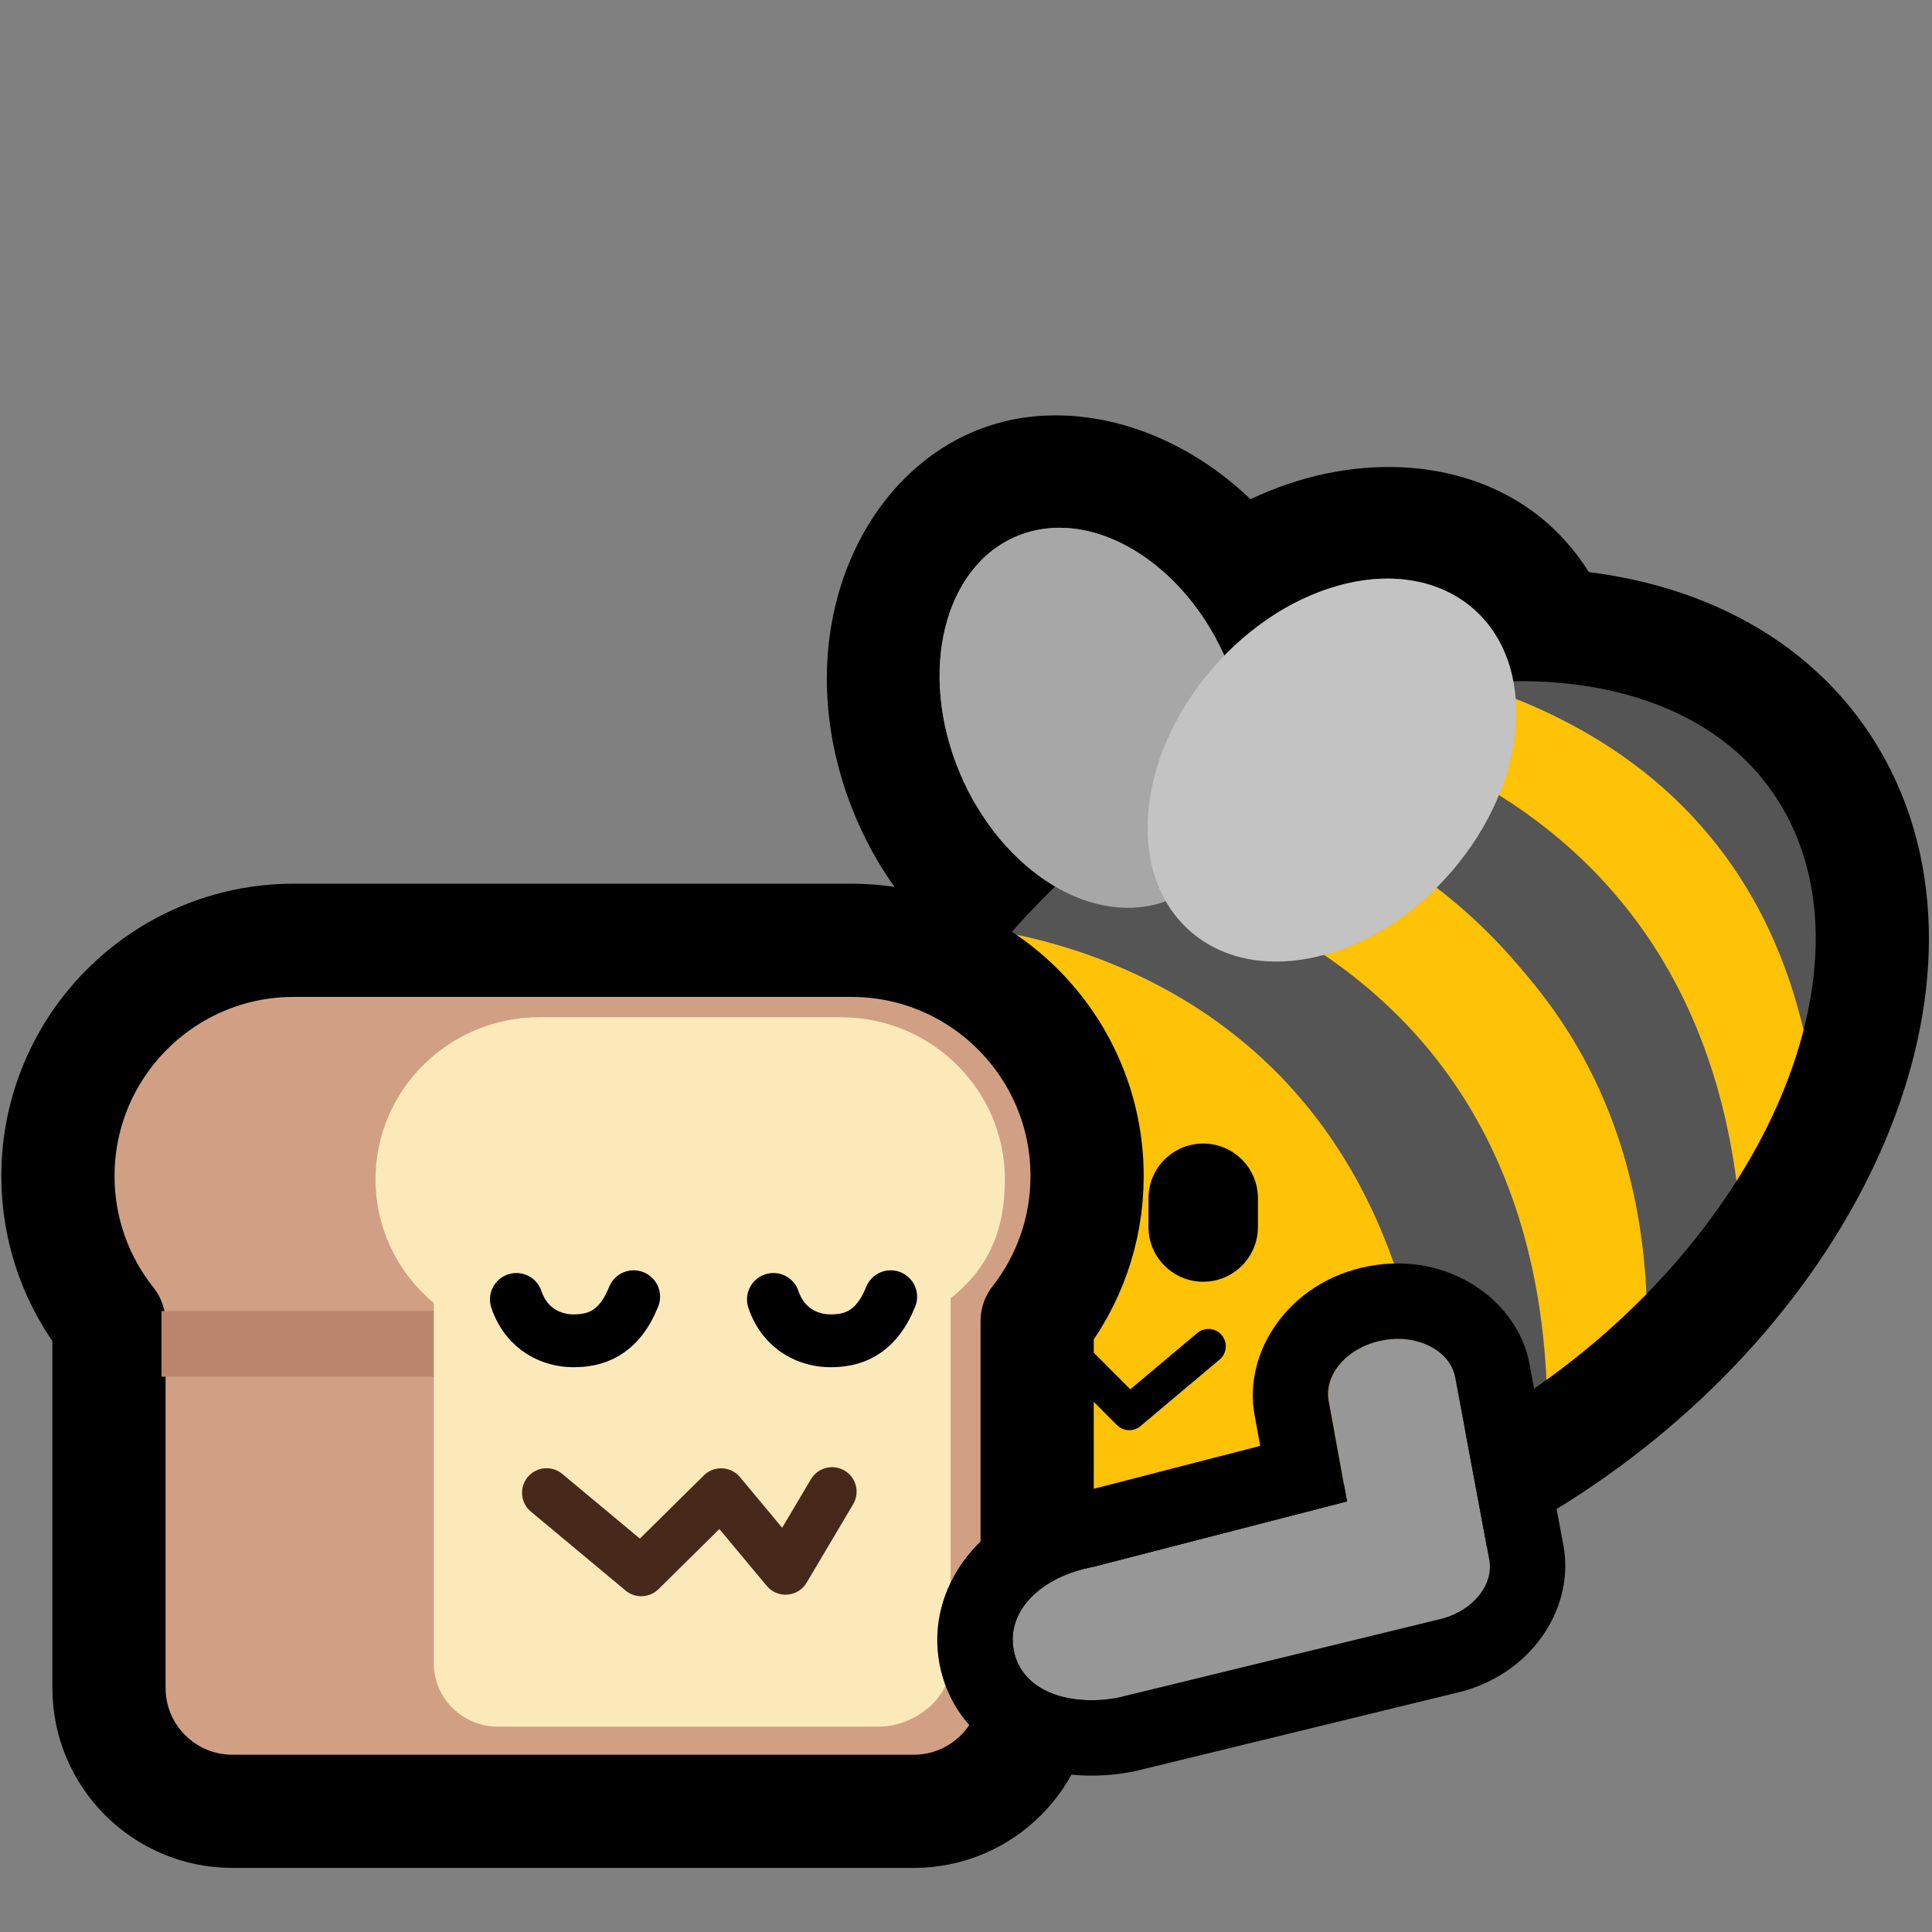 <?xml version="1.0" encoding="UTF-8" standalone="no"?>
<!DOCTYPE svg PUBLIC "-//W3C//DTD SVG 1.1//EN" "http://www.w3.org/Graphics/SVG/1.1/DTD/svg11.dtd">
<svg width="100%" height="100%" viewBox="0 0 256 256" version="1.1" xmlns="http://www.w3.org/2000/svg" xmlns:xlink="http://www.w3.org/1999/xlink" xml:space="preserve" xmlns:serif="http://www.serif.com/" style="fill-rule:evenodd;clip-rule:evenodd;stroke-linecap:round;stroke-linejoin:round;stroke-miterlimit:1.5;">
    <rect x="0" y="0" width="256" height="256" fill="#808080" stroke="none"/>
    <rect id="blobbee_hug_bread" x="0" y="0" width="256" height="256" style="fill:none;"/>
    <g id="Bee">
        <path id="Wings-outline" serif:id="Wings outline" d="M148.346,135.121C134.249,134.344 119.24,123.938 112.662,106.497C104.15,83.926 114.112,62.089 130.948,56.459C142.085,52.736 155.58,56.452 165.699,66.148C178.871,59.892 193.341,60.565 203.162,67.808C218.161,78.869 220.853,103.948 204.946,123.783C189.498,143.045 164.378,147.014 149.812,136.273C149.309,135.902 148.82,135.518 148.346,135.121ZM154.47,119.42C155.531,121.274 156.945,122.896 158.715,124.2C167.963,131.021 183.435,126.629 193.244,114.398C203.053,102.168 203.508,86.701 194.259,79.88C185.765,73.616 172.02,76.81 162.236,86.849C156.709,74.672 145.208,67.508 135.704,70.685C125.649,74.048 121.613,87.723 126.697,101.204C131.782,114.685 144.073,122.901 154.129,119.539C154.243,119.501 154.357,119.461 154.47,119.42Z"/>
        <path id="Body" d="M152.322,98.199C188.339,75.441 229.071,78.153 243.223,104.252C257.376,130.35 239.624,170.015 203.607,192.773C167.59,215.53 126.858,212.818 112.706,186.72C98.553,160.621 116.305,120.956 152.322,98.199Z" style="fill:rgb(254,194,7);"/>
        <g id="Stripes">
            <path d="M179.455,89.413C178.674,90.093 235.718,87.226 241.075,150.81C269.602,67.126 179.739,83.109 179.455,89.413Z" style="fill:rgb(85,85,85);"/>
            <path d="M241.075,151.471C237.655,90.119 180.837,88.672 181.147,86.85L159.973,95.432C159.973,95.432 228.579,94.267 231.023,166.562L239.325,152.573" style="fill:rgb(254,194,7);"/>
            <path d="M218.269,181.448L230.904,166.562C228.505,94.174 158.533,92.915 158.534,92.942L147.317,100.183C147.213,100.204 219.681,106.58 218.269,181.448Z" style="fill:rgb(85,85,85);"/>
            <path d="M148.266,100.238L136.168,110.568C136.168,110.568 205.718,118.147 204.979,192.034L218.04,182.452C222.885,109.163 147.53,100.858 146.461,101.779" style="fill:rgb(254,194,7);"/>
            <path d="M133.57,111.977L124.499,122.53C124.499,122.53 188.523,123.162 189.983,199.361L204.979,192.034C207.537,115.854 135.648,112.787 133.57,111.977Z" style="fill:rgb(85,85,85);"/>
        </g>
        <path id="Body-outline" serif:id="Body outline" d="M152.322,98.199C188.339,75.441 229.071,78.153 243.223,104.252C257.376,130.35 239.624,170.015 203.607,192.773C167.59,215.53 126.858,212.818 112.706,186.72C98.553,160.621 116.305,120.956 152.322,98.199Z" style="fill:none;stroke:black;stroke-width:15px;"/>
        <g id="Wings">
            <path id="Back-wing" serif:id="Back wing" d="M135.704,70.685C145.76,67.323 158.052,75.539 163.136,89.02C168.221,102.502 164.185,116.177 154.129,119.539C144.073,122.901 131.782,114.685 126.697,101.204C121.613,87.723 125.649,74.048 135.704,70.685Z" style="fill:rgb(167,167,167);"/>
            <path id="Front-wing" serif:id="Front wing" d="M194.259,79.88C203.508,86.701 203.053,102.168 193.244,114.398C183.435,126.629 167.963,131.021 158.715,124.2C149.466,117.38 149.921,101.913 159.73,89.682C169.538,77.452 185.01,73.06 194.259,79.88Z" style="fill:rgb(195,195,195);"/>
        </g>
        <g id="Face">
            <path id="Mouth" d="M128.439,178.362L133.715,187.232L140.824,178.377L149.631,187.207L160.122,178.388" style="fill:none;stroke:black;stroke-width:4.6px;"/>
            <path id="Eye" d="M166.682,158.774L166.682,162.584C166.682,166.586 163.433,169.835 159.431,169.835C155.428,169.835 152.179,166.586 152.179,162.584L152.179,158.774C152.179,154.772 155.428,151.523 159.431,151.523C163.433,151.523 166.682,154.772 166.682,158.774Z"/>
        </g>
    </g>
    <g id="Bread">
        <path id="Crust" d="M38.916,124.596C21.674,124.596 7.677,138.594 7.677,155.836C7.677,163.165 10.206,169.909 14.439,175.24L14.439,223.659C14.439,232.683 21.766,240.01 30.791,240.01L121.077,240.01C130.101,240.01 137.428,232.683 137.428,223.659L137.428,175.054C141.573,169.752 144.045,163.08 144.045,155.836C144.045,138.594 130.047,124.596 112.805,124.596L38.916,124.596Z" style="fill:rgb(209,160,132);stroke:black;stroke-width:15px;"/>
        <rect id="Shadow" x="21.4" y="173.719" width="57.695" height="8.702" style="fill:rgb(186,133,109);"/>
        <path id="Slice" d="M125.957,172.022C130.962,168.086 133.15,163.056 133.15,156.256C133.15,144.406 123.402,134.785 111.394,134.785L71.517,134.785C59.509,134.785 49.76,144.406 49.76,156.256C49.76,162.827 52.758,168.713 57.476,172.653L57.476,220.389C57.476,225.025 61.29,228.789 65.988,228.789L116.424,228.789C121.122,228.789 125.957,225.057 125.957,220.421L125.957,172.022Z" style="fill:rgb(252,233,186);"/>
        <g id="Face1" serif:id="Face">
            <path id="Mouth1" serif:id="Mouth" d="M110.252,197.659L104.088,208.053L95.554,197.807L84.972,208.258L72.423,197.796" style="fill:none;stroke:rgb(70,41,26);stroke-width:6.5px;"/>
            <g id="Eyes">
                <path id="Right-eye" serif:id="Right eye" d="M102.482,172.182C103.898,176.328 107.335,177.638 109.94,177.662C112.871,177.688 116.023,176.793 118.022,171.822" style="fill:none;stroke:black;stroke-width:7px;"/>
                <path id="Left-eye" serif:id="Left eye" d="M68.425,172.182C69.841,176.328 73.278,177.638 75.883,177.662C78.814,177.688 81.967,176.793 83.965,171.822" style="fill:none;stroke:black;stroke-width:7px;"/>
            </g>
        </g>
    </g>
    <path id="Right-arm" serif:id="Right arm" d="M191.277,214.433L148.154,224.944C141.344,226.215 135.301,223.918 134.315,218.636C133.329,213.354 138.05,208.884 144.86,207.613L178.487,198.946L176.066,185.666C175.396,182.077 178.609,178.463 183.236,177.599C187.862,176.735 192.162,178.947 192.832,182.536L197.334,206.648C197.948,209.937 195.292,213.249 191.277,214.433Z" style="fill:rgb(151,151,151);"/>
    <path d="M193.645,224.149L150.522,234.659C150.345,234.702 150.168,234.741 149.989,234.774C136.897,237.218 126.38,230.626 124.485,220.471C122.608,210.417 129.815,200.405 142.66,197.853C142.66,197.853 166.981,191.585 166.981,191.585C166.981,191.585 166.23,187.465 166.23,187.465C164.709,179.199 170.747,169.758 181.4,167.769C192.069,165.777 201.118,172.426 202.663,180.701L207.164,204.812C208.61,212.559 203.562,221.235 194.106,224.024C193.953,224.07 193.8,224.111 193.645,224.149ZM191.277,214.433C195.292,213.249 197.948,209.937 197.334,206.648L192.832,182.536C192.162,178.947 187.862,176.735 183.236,177.599C178.609,178.463 175.396,182.077 176.066,185.666L178.487,198.946L144.86,207.613C138.05,208.884 133.329,213.354 134.315,218.636C135.301,223.918 141.344,226.215 148.154,224.944L191.277,214.433Z"/>
</svg>
